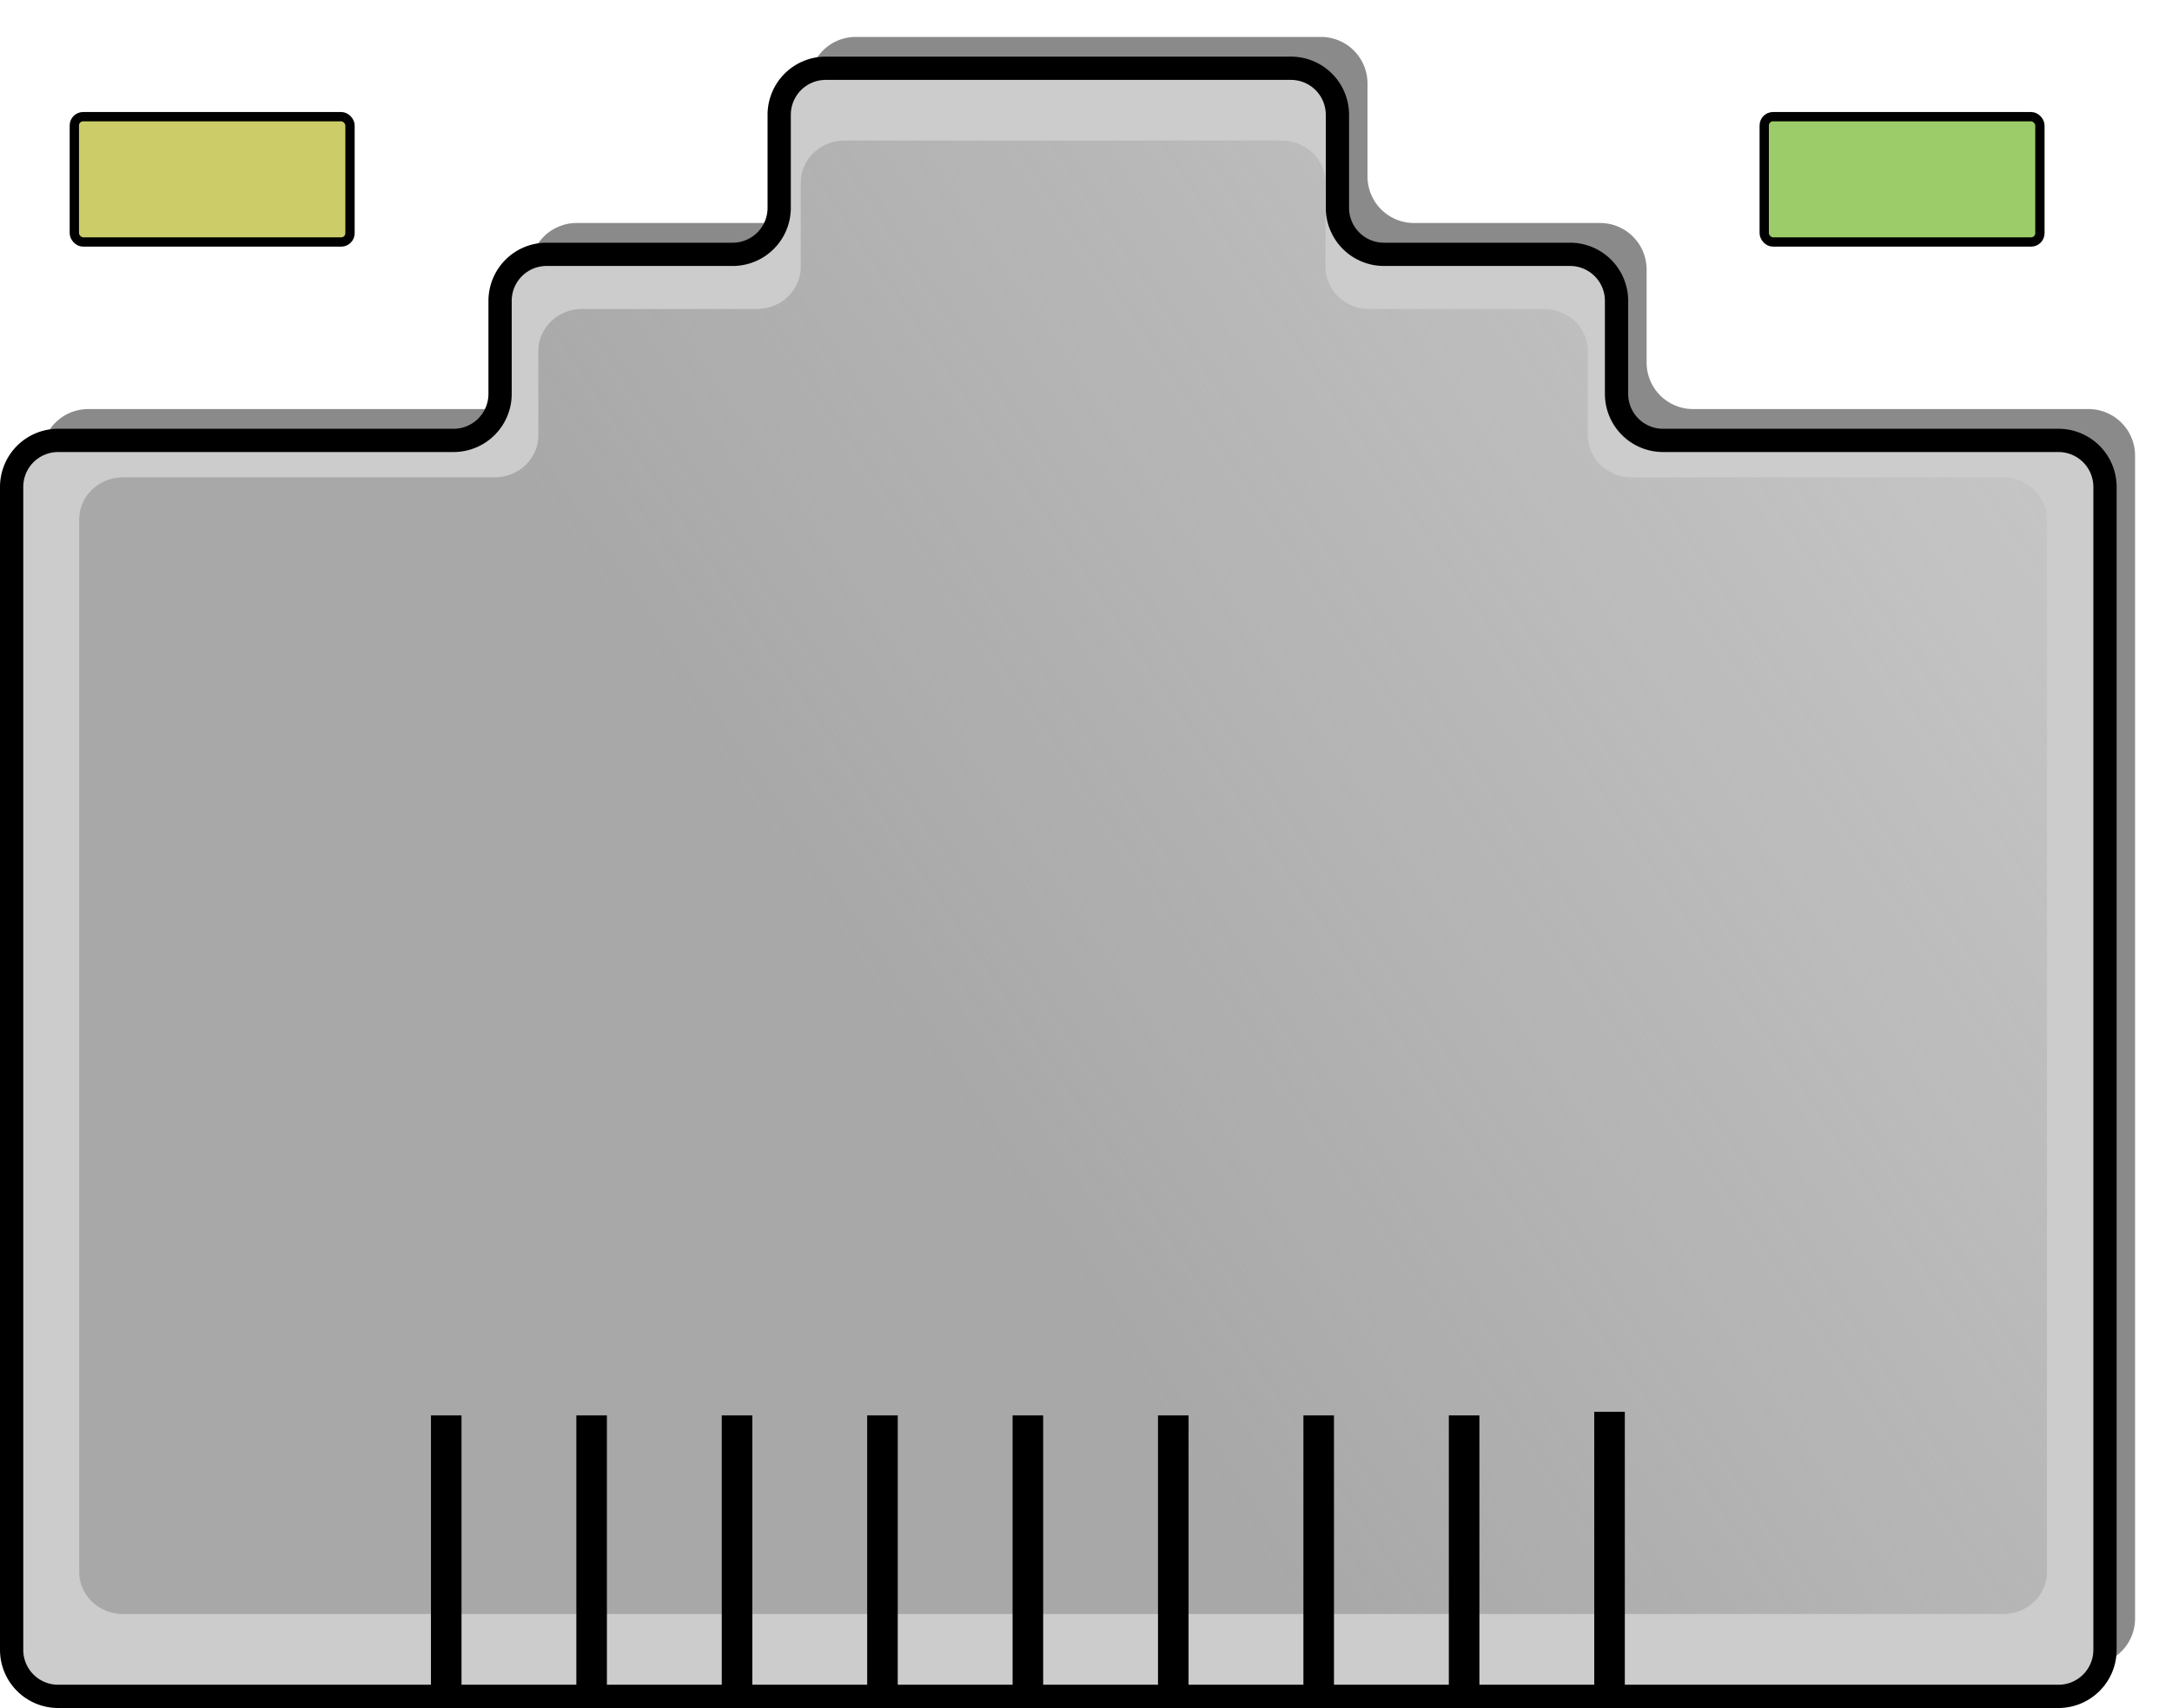 <?xml version="1.0" encoding="UTF-8"?>
<svg width="93.381" height="73.435" version="1.1" viewBox="0 0 93.381 73.435" xmlns="http://www.w3.org/2000/svg">
 <defs>
  <filter id="filter1204" x="-.019" y="-.025" width="1.039" height="1.05" color-interpolation-filters="sRGB">
   <feGaussianBlur stdDeviation="0.73"/>
  </filter>
  <linearGradient id="linearGradient1265" x1="107.04" x2="47.068" y1="15.043" y2="54.253" gradientUnits="userSpaceOnUse">
   <stop stop-color="#a8a8a8" stop-opacity="0" offset="0"/>
   <stop stop-color="#a8a8a8" offset="1"/>
  </linearGradient>
  <filter id="filter1472" x="-.018" y="-.023" width="1.035" height="1.045" color-interpolation-filters="sRGB">
   <feGaussianBlur stdDeviation="0.662"/>
  </filter>
 </defs>
 <path d="m46.793 1.588h-10a2 2 0 0 0-2 2v4a2 2 0 0 1-2 2h-8a2 2 0 0 0-2 2v4a2 2 0 0 1-2 2h-17a2 2 0 0 0-2 2v50a2 2 0 0 0 2 2h43m0-70h10a2 2 0 0 1 2 2v4a2 2 0 0 0 2 2h8a2 2 0 0 1 2 2v4a2 2 0 0 0 2 2h17a2 2 0 0 1 2 2v50a2 2 0 0 1-2 2h-43" fill="#8a8a8a" filter="url(#filter1472)"/>
 <g stroke="#000">
  <path id="eth-shape" d="m45.5 2.935h-10a2 2 0 0 0-2 2v4a2 2 0 0 1-2 2h-8a2 2 0 0 0-2 2v4a2 2 0 0 1-2 2h-17a2 2 0 0 0-2 2v50a2 2 0 0 0 2 2h43m0-70h10a2 2 0 0 1 2 2v4a2 2 0 0 0 2 2h8a2 2 0 0 1 2 2v4a2 2 0 0 0 2 2h17a2 2 0 0 1 2 2v50a2 2 0 0 1-2 2h-43" fill="#ccc"/>
  <rect x="75.85" y="5.016" width="11.852" height="5.388" rx=".378" ry=".378" fill="#9ccc69" stroke-linejoin="round" stroke-width=".4"/>
  <rect x="3.196" y="5.016" width="11.852" height="5.388" rx=".378" ry=".378" fill="#cccc69" stroke-linejoin="round" stroke-width=".4"/>
 </g>
 <path transform="matrix(.94 0 0 .905 -1.294 1.519)" d="m50 5h-10a2 2 0 0 0-2 2v4a2 2 0 0 1-2 2h-8a2 2 0 0 0-2 2v4a2 2 0 0 1-2 2h-17a2 2 0 0 0-2 2v50a2 2 0 0 0 2 2h43m0-70h10a2 2 0 0 1 2 2v4a2 2 0 0 0 2 2h8a2 2 0 0 1 2 2v4a2 2 0 0 0 2 2h17a2 2 0 0 1 2 2v50a2 2 0 0 1-2 2h-43" fill="url(#linearGradient1265)" filter="url(#filter1204)"/>
 <g stroke="#000" stroke-width="1.314">
  <line x1="19.185" x2="19.185" y1="60.855" y2="72.935"/>
  <line x1="25.436" x2="25.436" y1="60.855" y2="72.935"/>
  <line x1="31.688" x2="31.688" y1="60.855" y2="72.935"/>
  <line x1="37.94" x2="37.94" y1="60.855" y2="72.935"/>
  <line x1="44.192" x2="44.192" y1="60.855" y2="72.935"/>
  <line x1="56.695" x2="56.695" y1="60.855" y2="72.935"/>
  <line x1="69.199" x2="69.199" y1="60.701" y2="72.781"/>
  <line x1="62.947" x2="62.947" y1="60.855" y2="72.935"/>
  <line x1="50.443" x2="50.443" y1="60.855" y2="72.935"/>
 </g>
</svg>
